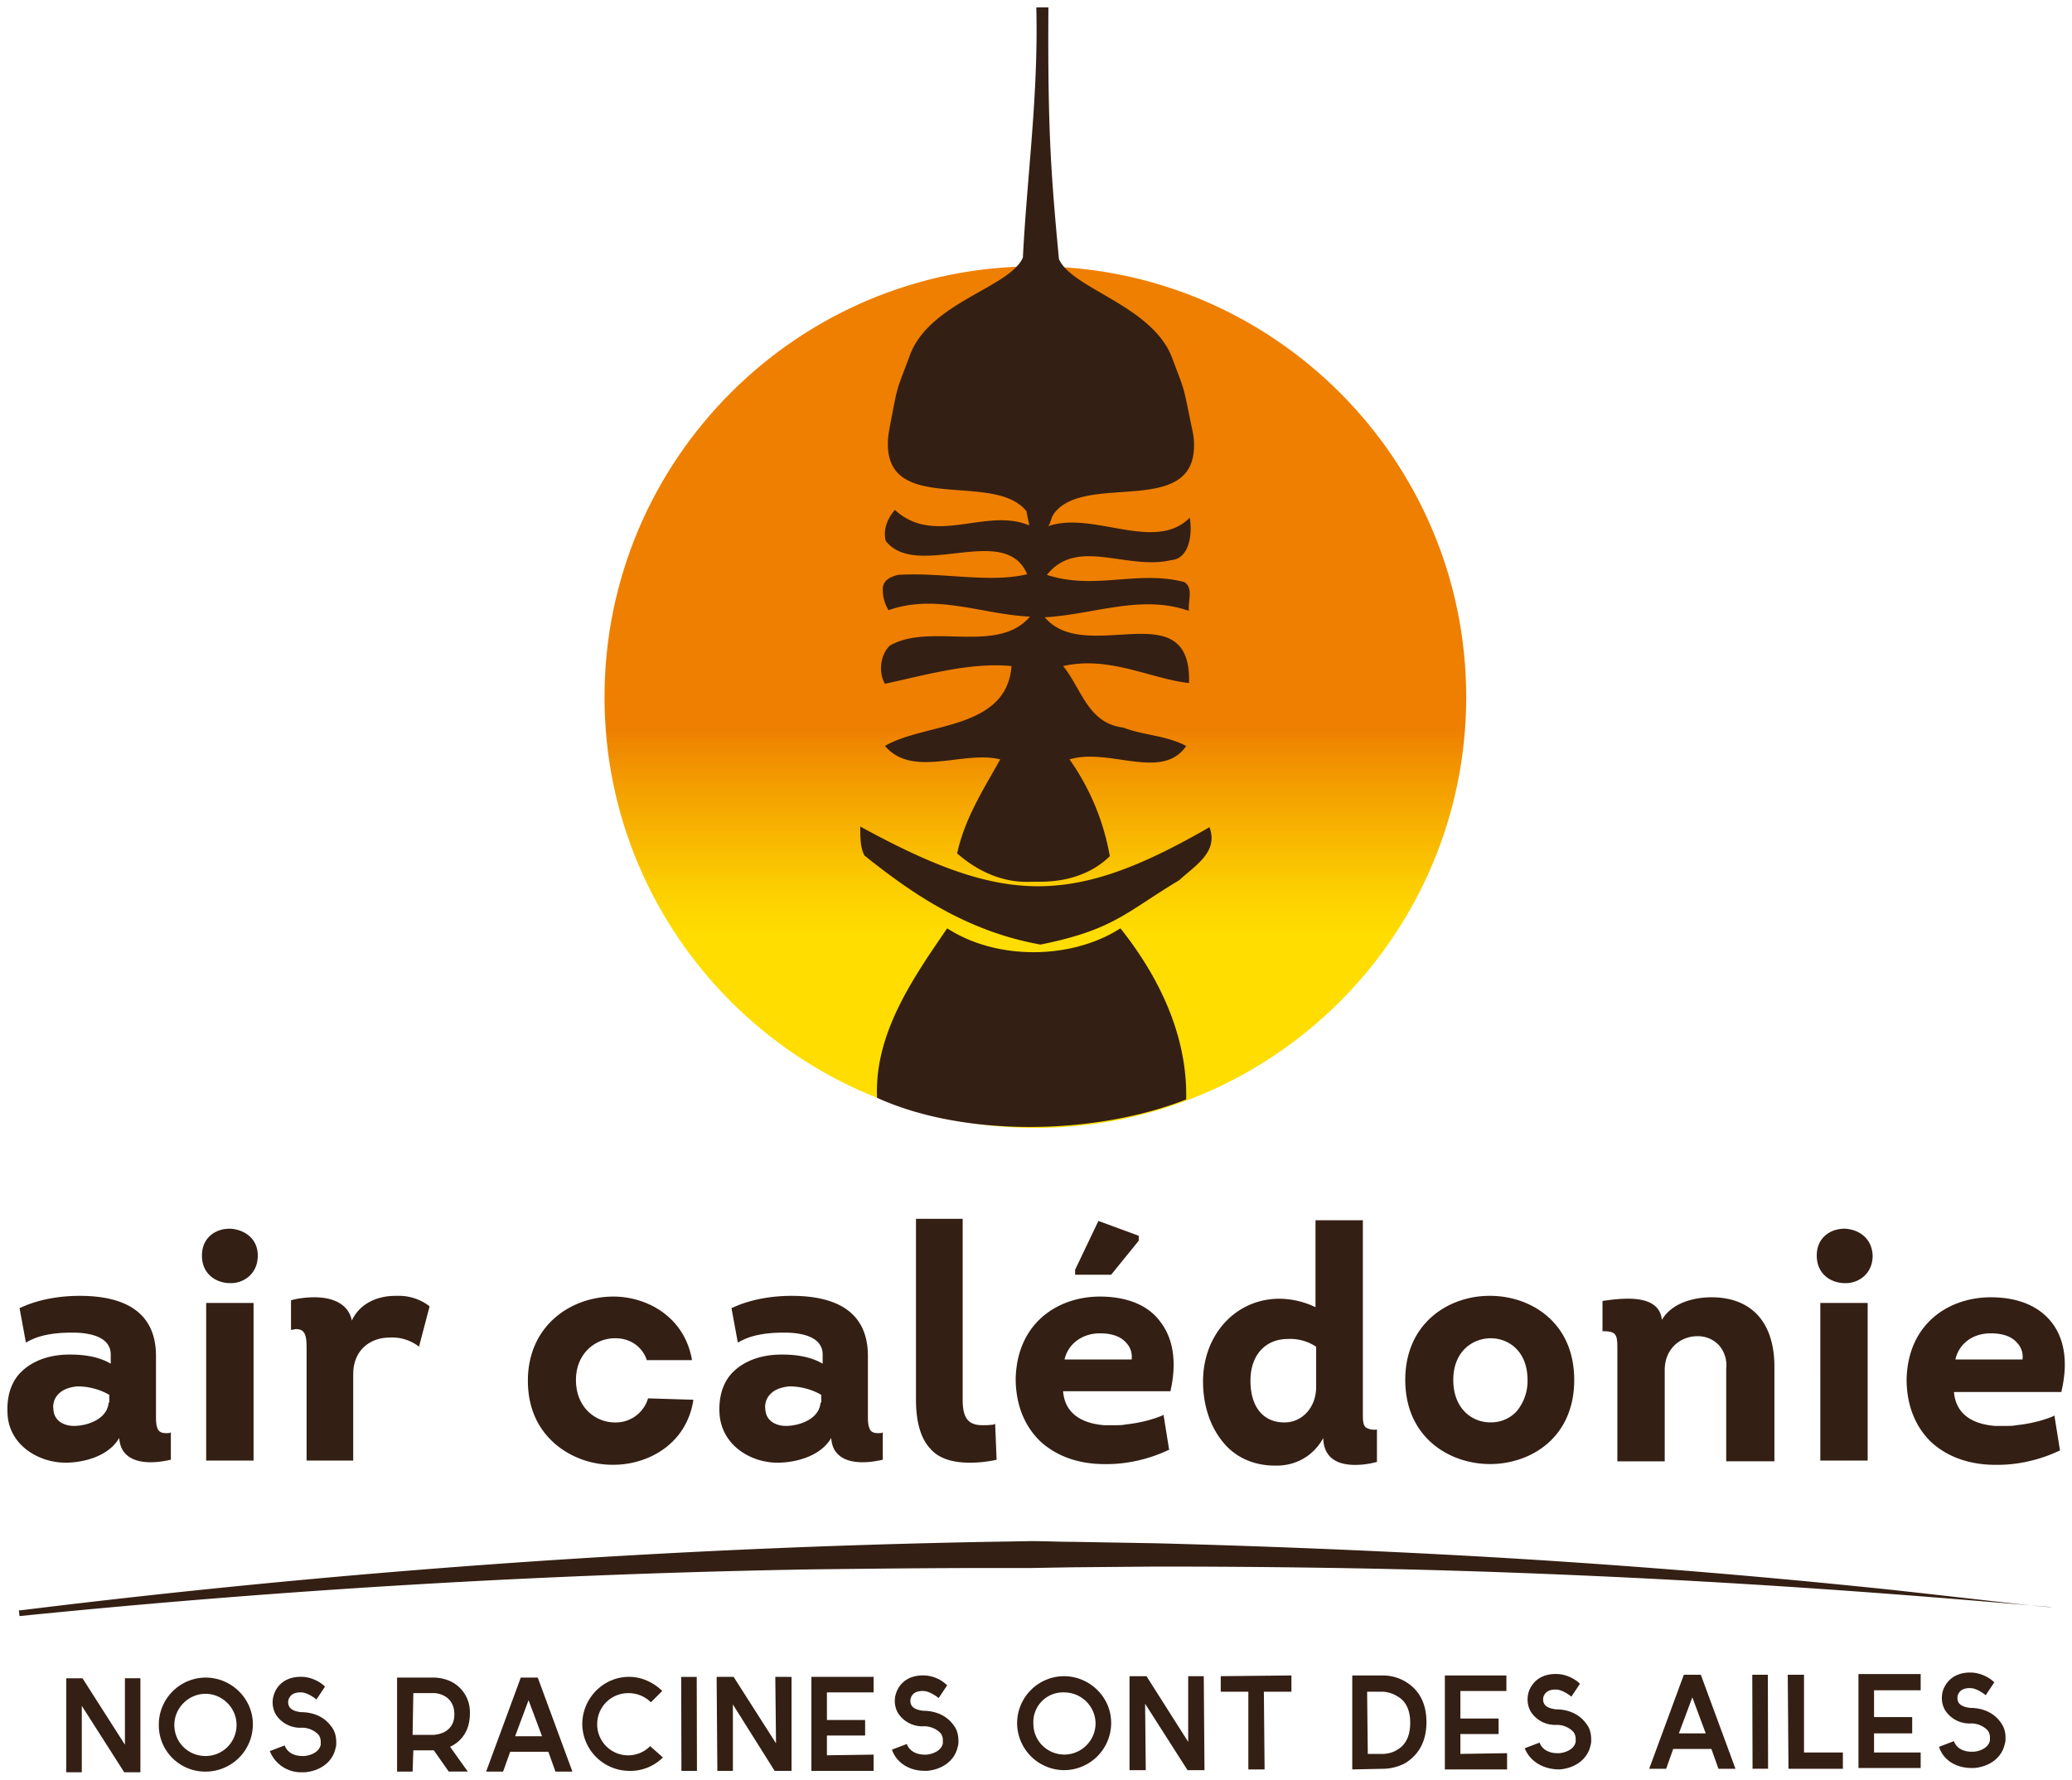 <svg width="141.23" height="121.32" viewBox="0 0 37.367 32.099" xmlns="http://www.w3.org/2000/svg"><defs><linearGradient id="a" x2="0" y2="1" gradientTransform="matrix(3.73 0 0 -3.729 -157.57 -56.725)" gradientUnits="userSpaceOnUse"><stop stop-color="#fd0" offset="0"/><stop stop-color="#fccc00" offset=".25"/><stop stop-color="#f4a000" offset=".7"/><stop stop-color="#ee7f00" offset="1"/></linearGradient></defs><path d="M2.532 30.27v1.696H2.24l-.765-1.198v1.198h-.28v-1.695h.293l.765 1.198V30.27zm.332.842a.85.85 0 01.841-.854c.472 0 .855.382.855.841a.852.852 0 01-.842.855.836.836 0 01-.854-.842m.28 0c0 .319.255.561.561.561a.558.558 0 00.561-.561c0-.306-.255-.561-.56-.561s-.562.255-.562.561m1.722.472l.268-.102c.05.14.19.191.318.191h.039c.127-.013.267-.076.293-.204v-.051a.217.217 0 00-.039-.128.411.411 0 00-.318-.127.522.522 0 01-.447-.23c-.063-.102-.063-.204-.063-.23 0-.025 0-.114.063-.229.115-.191.306-.23.447-.23.242 0 .42.154.433.179l-.153.23s-.153-.128-.28-.128c-.039 0-.153 0-.204.09-.026.038-.026.075-.026.088 0 .013 0 .051.026.09.038.05.102.076.204.089.23 0 .42.089.535.242.077.09.102.191.102.306 0 .038 0 .064-.013.102-.05.242-.267.408-.548.434h-.05a.604.604 0 01-.587-.382m2.575.37h-.28v-1.696h.663c.013 0 .166 0 .319.076a.616.616 0 01.331.574c0 .267-.114.471-.331.586l-.026.013.319.446h-.344l-.268-.382h-.37l-.013.383zm0-.663h.37s.102 0 .204-.051c.115-.064.179-.166.179-.32 0-.152-.064-.267-.179-.33-.09-.052-.191-.052-.191-.052h-.37l-.013.753zm2.882.663h-.306l-.128-.358h-.688l-.128.358h-.306l.625-1.696h.306zm-.548-.638l-.243-.65-.242.65zm2.18.383a.827.827 0 01-.6.242.852.852 0 01-.854-.841c0-.472.383-.855.842-.855.23 0 .446.102.6.255l-.205.204a.567.567 0 00-.408-.165.558.558 0 00-.56.56.558.558 0 00.955.396zm.33-1.453h.28l.004 1.695h-.28zm1.99 0v1.695h-.305l-.753-1.198v1.198h-.28l-.013-1.696h.306l.765 1.199-.013-1.199zm.638.28v.497h.689v.28h-.689v.357l.842-.012v.293h-1.122v-1.696h1.122v.28h-.842zm1.173 1.032l.268-.102c.05.14.191.192.319.192h.038c.127-.013.268-.077.293-.204v-.051a.216.216 0 00-.038-.128.41.41 0 00-.319-.128.521.521 0 01-.446-.229c-.064-.102-.064-.204-.064-.23 0-.025 0-.114.064-.23.115-.19.306-.229.446-.229a.62.62 0 01.434.179l-.153.23s-.154-.128-.28-.128c-.04 0-.154 0-.205.089-.025.038-.025.076-.025.089 0 .013 0 .05.025.089.038.051.102.077.204.09.23 0 .42.089.536.241.076.09.102.192.102.307 0 .038 0 .063-.013.101-.051.243-.268.408-.548.434h-.052c-.28 0-.51-.152-.586-.382m2.257-.471a.85.85 0 01.841-.854c.472 0 .855.382.855.84a.852.852 0 01-.842.855.852.852 0 01-.854-.841m.293 0c0 .319.255.56.561.56a.566.566 0 00.561-.56.566.566 0 00-.56-.561.535.535 0 00-.562.56m3.073-.853l.013 1.695h-.306l-.765-1.198.012 1.198h-.293v-1.695h.306l.752 1.185v-1.185zm1.58.28h-.496l.013 1.402h-.293v-1.402h-.498v-.28l1.275-.013v.293zm1.098 1.402V30.22h.56a.8.8 0 01.383.102c.179.101.395.306.395.739s-.216.637-.382.74c-.191.102-.37.102-.382.102l-.574.012zm.28-.28h.28s.14 0 .255-.077c.154-.089.23-.255.23-.484 0-.23-.076-.395-.242-.484-.128-.077-.255-.077-.255-.077h-.28l.012 1.122zm1.67-1.135v.497h.689v.28h-.689v.358l.842-.013v.293h-1.122V30.22h1.11v.28h-.83zm1.16 1.033l.268-.102c.051.14.192.191.32.191h.038c.127-.013.267-.076.293-.204v-.05a.215.215 0 00-.039-.128.41.41 0 00-.318-.128.521.521 0 01-.447-.23c-.063-.102-.063-.204-.063-.23 0-.025 0-.127.063-.229.115-.191.306-.23.447-.23.242 0 .42.154.433.179l-.153.23s-.153-.128-.28-.128c-.039 0-.153 0-.204.09-.026.038-.026.076-.026.088s0 .051.026.09c.038.05.102.076.204.089.23 0 .42.09.535.242.077.09.102.191.102.306 0 .039 0 .064-.012.102-.051.243-.268.408-.549.433h-.05c-.269-.011-.498-.152-.587-.381m3.8.37h-.307l-.127-.357h-.689l-.127.357h-.306l.625-1.696h.306zm-.536-.638l-.242-.65-.243.65h.485zm.84-1.057l.28-.001.004 1.695-.28.001-.005-1.696zm1.633 1.695h-.981l-.013-1.696h.293v1.402h.701zm.562-1.416v.484h.688v.294h-.688v.344h.841v.28h-1.122v-1.695h1.122v.293h-.841zm1.172 1.02l.268-.102c.05.14.191.191.319.191h.038c.128-.012.268-.076.293-.204v-.05a.215.215 0 00-.038-.128.41.41 0 00-.319-.128.522.522 0 01-.446-.23c-.064-.102-.064-.204-.064-.23 0-.025 0-.127.064-.229.115-.19.306-.23.446-.23.243 0 .421.154.434.18l-.153.229s-.153-.128-.28-.128c-.04 0-.154 0-.205.09-.025.038-.025.076-.025.089s0 .05.025.089c.039.05.102.076.204.089.23 0 .421.089.536.242a.45.45 0 01.102.306c0 .039 0 .064-.013.102-.051.243-.267.408-.548.434h-.051c-.28 0-.51-.14-.587-.382m-.841-2.83a156.624 156.624 0 00-7.842-.625c-1.81-.097-3.62-.169-5.431-.216l-1.492-.026c-.255 0-.51-.013-.765-.013l-.778.013A167.636 167.636 0 00.365 29.046H.34l.012.103a171.93 171.93 0 0114.255-.842c1.097-.013 2.168-.025 3.2-.025h.778l.765-.013 1.492-.013c1.951 0 3.774.026 5.432.076 3.315.102 5.993.28 7.854.421 1.85.14 2.87.242 2.87.23-.001.026-1.021-.102-2.87-.306m-31.073-2.83c-.128.012-.191-.013-.217-.09-.025-.063-.025-.14-.025-.255v-1.045c0-.714-.46-1.084-1.377-1.084-.396 0-.778.077-1.071.217H.352l.115.625.025-.013c.204-.115.46-.166.816-.166.255 0 .689.051.689.396v.165c-.256-.153-.574-.165-.74-.165-.37 0-.676.114-.88.318-.178.179-.255.434-.242.727.013.586.561.905 1.046.905.331 0 .777-.115.969-.446.012.153.063.255.165.331.153.115.421.14.753.064h.013v-.497l-.026.013zm-1.096-.548c-.026.306-.396.42-.625.42-.179 0-.357-.089-.37-.293a.323.323 0 01.076-.267c.077-.09.204-.14.358-.153.216 0 .42.063.573.153v.14H1.96zm2.193-3.137h-.013c-.243 0-.497.153-.497.485 0 .344.267.497.51.497h.012c.23 0 .485-.166.485-.497 0-.319-.255-.472-.497-.485m-.434 1.339h.855v2.843h-.855V23.5zm3.443-.128h-.026c-.37 0-.663.166-.79.447-.051-.268-.294-.421-.676-.421-.166 0-.319.025-.408.051h-.013v.536h.013c.025 0 .05-.013.076-.013.166 0 .192.115.192.344v2.027h.841v-1.555c0-.46.332-.663.65-.663a.788.788 0 01.523.153l.013.013.191-.727-.012-.013a.907.907 0 00-.574-.179m4.526 1.849a.605.605 0 01-.6.434c-.344 0-.7-.268-.7-.765 0-.485.357-.753.7-.753h.014c.255 0 .471.14.56.382v.013h.817v-.013c-.14-.777-.816-1.134-1.416-1.134-.765 0-1.542.523-1.542 1.517 0 .471.165.854.484 1.134.28.243.65.383 1.046.383h.012c.625 0 1.314-.37 1.441-1.16v-.013zm4.208.625c-.128.012-.192-.013-.217-.09-.026-.063-.026-.14-.026-.255v-1.045c0-.714-.459-1.084-1.377-1.084-.395 0-.777.077-1.07.217h-.014l.115.625.026-.013c.204-.115.459-.166.816-.166.255 0 .688.051.688.396v.165c-.255-.153-.573-.165-.74-.165-.37 0-.675.114-.88.318-.177.179-.254.434-.241.727.025.586.56.905 1.045.905.332 0 .778-.115.97-.446.012.153.063.255.165.331.153.115.42.14.752.064h.013v-.497l-.025.013zm-1.097-.549c-.025.307-.395.421-.625.421-.178 0-.357-.089-.37-.293a.322.322 0 01.077-.267c.077-.09.204-.14.357-.153.217 0 .421.063.574.153v.14h-.013zm3.124.396c-.076.012-.14.012-.204.012-.255 0-.357-.127-.357-.459v-3.263h-.842v3.263c0 .409.09.702.256.88.153.178.395.255.713.255a2.2 2.2 0 00.472-.05h.013l-.026-.651zm1.913-2.308c-.74 0-1.492.46-1.518 1.48 0 .458.153.853.447 1.134.293.267.688.408 1.16.408h.038c.37 0 .766-.09 1.11-.255h.013l-.102-.638-.013.013c-.179.076-.421.14-.676.165-.05.013-.115.013-.191.013h-.191c-.32-.026-.702-.153-.74-.612h1.938v-.012c.115-.51.051-.944-.191-1.25-.217-.293-.6-.446-1.084-.446m0 .663c.204 0 .37.051.471.166a.363.363 0 01.102.306h-1.21c.063-.28.318-.472.637-.472m.701-1.67v-.09l-.727-.267-.42.88v.09h.65l.497-.613zm4.297 3.404a.29.29 0 01-.204-.038c-.051-.051-.051-.14-.051-.268V22.01h-.854v1.568a1.518 1.518 0 00-.651-.153c-.778 0-1.377.638-1.377 1.492 0 .408.115.778.331 1.058.23.306.574.46.97.46h.025c.37 0 .676-.192.842-.498v.013c.012.306.204.472.573.472.115 0 .243-.013.383-.051h.012v-.587zm-1.097-1.492v.727c0 .357-.242.638-.573.638-.383 0-.612-.281-.612-.753 0-.459.267-.752.675-.752a.84.84 0 01.51.14m3.137-.918h-.013c-.727 0-1.517.485-1.517 1.517 0 1.033.79 1.517 1.53 1.517.727 0 1.517-.471 1.517-1.517 0-1.045-.79-1.517-1.517-1.517m.675 1.518a.85.85 0 01-.204.573.626.626 0 01-.459.191h-.012c-.32 0-.664-.242-.664-.765s.357-.752.676-.752c.319 0 .663.23.663.753m3.316-1.492c-.32 0-.715.102-.893.408-.025-.255-.23-.383-.612-.383-.127 0-.267.013-.446.039H28.9v.548h.013c.255 0 .255.077.255.357v1.99h.854v-1.645c0-.396.293-.612.587-.612a.52.52 0 01.382.153.546.546 0 01.14.433v1.67H32v-1.67c.012-.83-.409-1.288-1.135-1.288m1.963.102h.854v2.843h-.854V23.5zm.446-1.339h-.012c-.243 0-.498.153-.498.485 0 .344.268.497.51.497h.013c.23 0 .485-.166.485-.497-.013-.319-.255-.472-.498-.485m3.71 1.67c-.229-.28-.598-.433-1.083-.433-.74 0-1.492.46-1.517 1.479 0 .459.153.854.446 1.135.293.267.689.408 1.16.408h.04c.369 0 .764-.09 1.108-.255h.013l-.102-.638-.013.013c-.178.076-.42.14-.675.165-.051.013-.115.013-.191.013h-.192c-.318-.025-.701-.153-.74-.612h1.939v-.013c.126-.535.05-.968-.192-1.261m-1.084.216c.204 0 .37.051.471.166a.361.361 0 01.102.306h-1.21c.063-.28.305-.472.637-.472" fill="#341f14"/><path d="M-108.87-53.246c-4.285 0-7.77-3.486-7.77-7.77s3.485-7.77 7.77-7.77 7.77 3.486 7.77 7.77-3.485 7.77-7.77 7.77z" fill="url(#a)" transform="translate(127.542 73.59)"/><path d="M21.812 14.92c-2.499 1.441-3.71 1.403-6.298-.012 0 .191 0 .382.076.523.829.663 1.823 1.364 3.175 1.606 1.326-.268 1.543-.586 2.5-1.16.292-.268.713-.51.547-.956m-4.73 1.823c-.612.892-1.316 1.896-1.265 3.056 1.556.714 3.93.68 5.575.03.025-1.16-.497-2.22-1.186-3.086-.893.574-2.244.574-3.124 0m-1.033-5.1c-.165.153-.217.472-.09.689.664-.14 1.53-.395 2.283-.319-.089 1.16-1.568 1.02-2.282 1.44.497.587 1.415.077 2.078.243-.305.548-.637 1.058-.777 1.696.675.586 1.262.51 1.402.51.153 0 .842.038 1.352-.46a4.321 4.321 0 00-.727-1.746c.714-.217 1.67.395 2.104-.242-.357-.192-.778-.192-1.135-.332-.638-.076-.752-.701-1.084-1.109.83-.191 1.581.23 2.27.306.051-1.657-1.862-.306-2.601-1.186.88-.05 1.746-.42 2.6-.115-.025-.165.09-.42-.088-.522-.855-.217-1.607.153-2.474-.128.548-.688 1.44-.076 2.244-.267.332-.026.382-.485.332-.765-.625.637-1.747-.128-2.55.153.05-.077.05-.166.114-.243.574-.726 2.538.09 2.513-1.236 0-.09-.013-.191-.039-.293-.165-.804-.115-.625-.37-1.3-.382-.919-1.797-1.212-2.027-1.747-.14-1.492-.204-2.295-.19-4.539h-.218c.039 1.594-.165 3.009-.242 4.513-.23.536-1.658.803-2.027 1.734-.255.688-.217.497-.37 1.3-.025.128-.038.23-.038.332 0 1.275 1.925.484 2.499 1.21l.051.256c-.778-.332-1.708.382-2.423-.28-.14.165-.216.356-.165.56.561.714 2.155-.344 2.55.6-.676.165-1.53-.039-2.333.012-.14.039-.243.09-.268.217a.69.69 0 00.102.42c.854-.305 1.696.077 2.55.116-.588.688-1.799.102-2.526.522" fill="#341f14"/></svg>